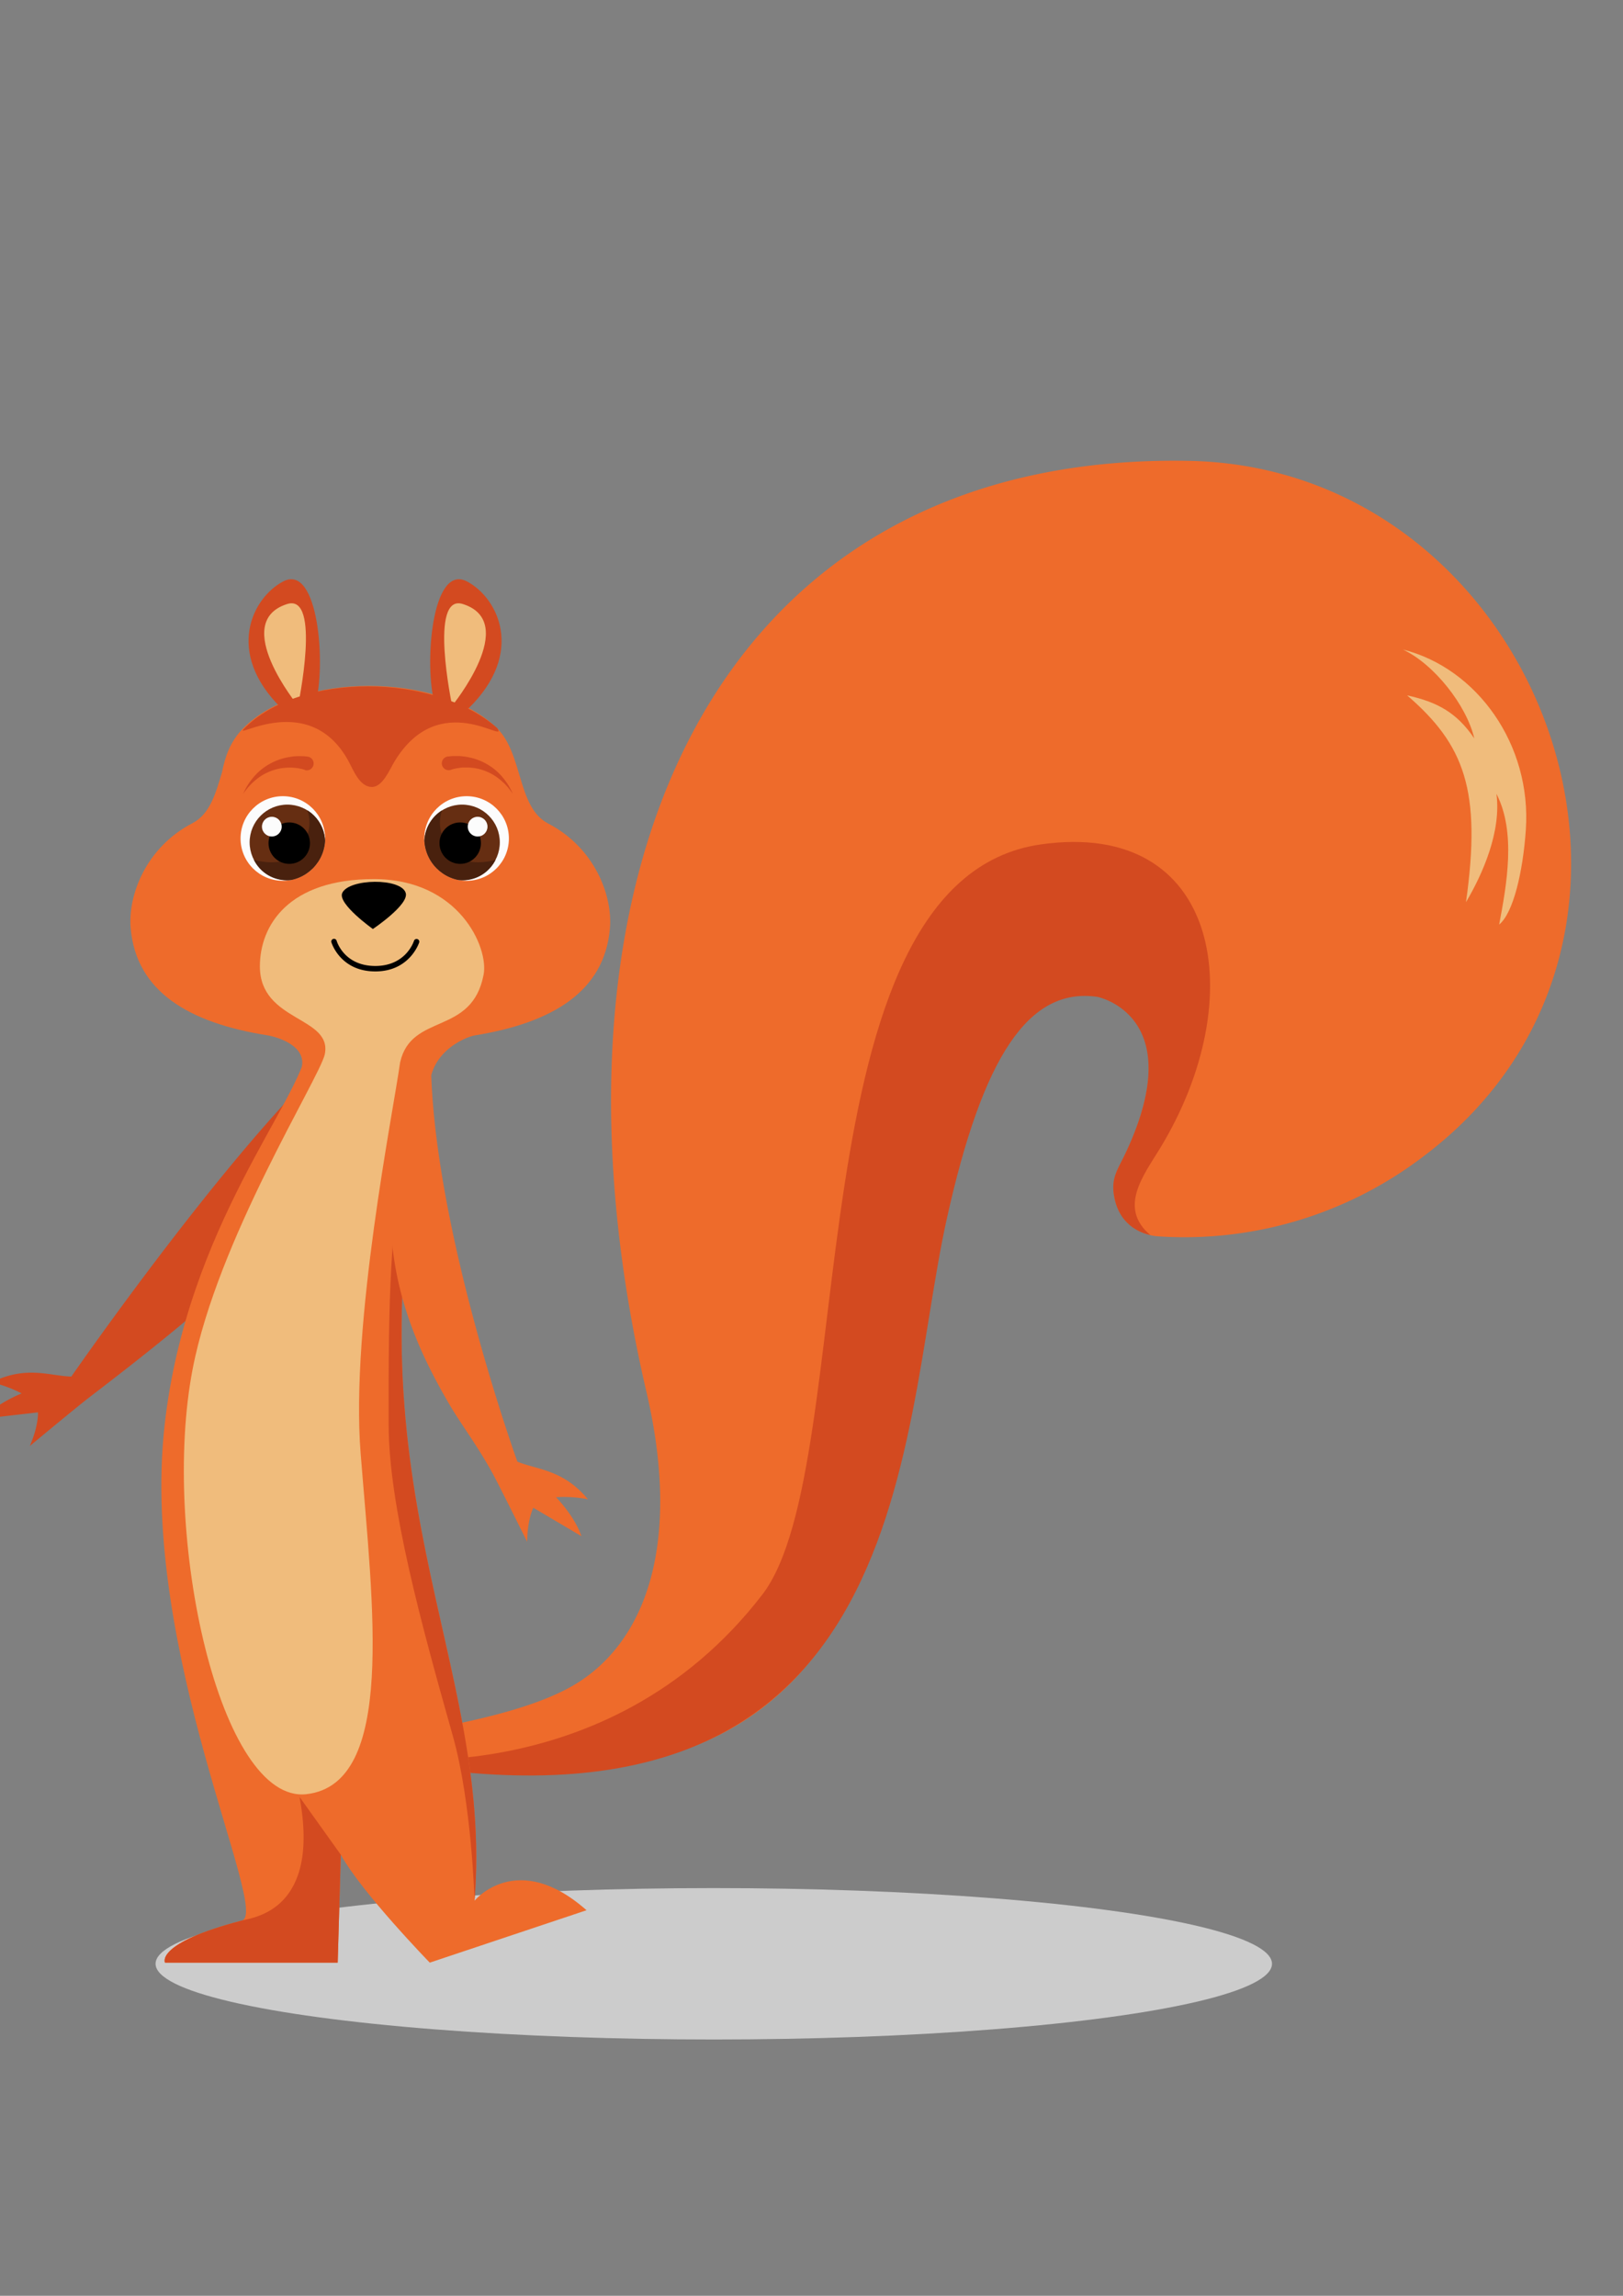<svg xmlns="http://www.w3.org/2000/svg" xmlns:xlink="http://www.w3.org/1999/xlink" viewBox="0 0 595.28 841.89"><rect x="0" y="0" width="595.28" height="841.89" fill="#808080" stroke="none"/><defs><style>.cls-1{fill:none;}.cls-2{fill:#ccc;}.cls-3{fill:#ee6b2b;}.cls-11,.cls-3,.cls-4,.cls-5,.cls-9{fill-rule:evenodd;}.cls-12,.cls-4{fill:#d34a20;}.cls-5{fill:#f0bc7c;}.cls-6{fill:#fcfcfc;}.cls-7{clip-path:url(#clip-path);}.cls-8{fill:#662e12;}.cls-9{fill:#49210e;}.cls-10{clip-path:url(#clip-path-2);}</style><clipPath id="clip-path"><circle class="cls-1" cx="103.74" cy="307.48" r="15.51"/></clipPath><clipPath id="clip-path-2"><circle class="cls-1" cx="171.14" cy="307.48" r="15.51"/></clipPath></defs><g id="Shadow"><ellipse class="cls-2" cx="261.8" cy="720.14" rx="204.74" ry="27.76"/></g><g id="Squirrel"><path class="cls-3" d="M212.5,616.69c-25.5,16.54-80.71,19.19-80.12,24.53,1,9.35,72.9,9.3,94.61,6.21C332.18,632.49,332.26,513.08,347,446.6c13.17-59.51,30.69-88.59,55.31-81.53,27.24,7.82,20.88,38.75,8.16,62.63a17.53,17.53,0,0,0,14.4,25.69A144.55,144.55,0,0,0,522.16,424c107.34-80.9,42.56-252.75-86.25-255C260.74,165.84,193.26,322.38,237.1,510.42,249.92,565.4,237.1,600.74,212.5,616.69Z"/><path class="cls-4" d="M132.63,644.23c203,41.42,196.35-114.68,214.6-197.13,13.17-59.51,30-85.25,55.31-81.53,0,0,33.72,6.67,10.67,56.48-3.13,6.77-5.64,9.47-4.68,16,1.32,9,7,13.4,13.4,14.88-11.82-10-2.63-21.74,3.43-31.64,33.81-55.31,22.3-121.06-43.66-111.63-92.18,13.18-65.56,227.67-102.12,275.12C222.07,659.43,132.63,644.23,132.63,644.23Z"/><path class="cls-5" d="M559.64,304.33c2.16-31.25-17.88-59.29-45.09-66.15,11.38,5.33,23.36,20.43,26.18,32.59-6.44-9.46-13.53-13.33-24.62-15.77,21,18.13,27.35,34.78,21.58,75.84,6.11-10.35,13-25.85,11.17-39.74,7.28,14.07,3.75,33.35,1,47.94C555.07,334.8,558.59,319.59,559.64,304.33Z"/><path class="cls-4" d="M13.93,517.93s.3,4.75-3,12.33c0,0,17.4-14.42,21.28-17.41,9.38-7.25,60.93-46.18,71.57-63.59,24.34-39.78,4.23-48.54,4.23-48.54C70.77,440.38,26.16,504.8,26.16,504.8c-7.9-.2-16.57-4.2-29.23,2.13a46,46,0,0,1,11,4.06s-8.78,3.36-14.34,9.27Z"/><path class="cls-3" d="M157.74,402.18C124.69,543.79,181.15,607.93,174.05,697c0,0,15.58-19,41.08,3.5l-57.5,19.22S132.63,694,125,680.14l-1.14,39.57H60.51s-3.73-7.1,28.17-15.42c10.71-2.79-37.56-98.86-28.31-181.61,8.2-73.37,50.36-119.51,52.34-138.75"/><path class="cls-4" d="M125,680.14l-1.14,39.57H60.51s-3.73-7.1,28.17-15.42c4.58-1.19,28.91-3.86,21.17-45.36"/><path class="cls-4" d="M157.74,402.18C124.69,543.79,181.15,607.93,174.05,697c0,0-1-35.82-8-60.56-11.45-40.53-23.42-84.16-23.5-113.75-.13-49.38.59-68.89,6.33-108.84"/><path class="cls-3" d="M195.62,552.91s-2.21,4.22-2.26,12.5c0,0-10.06-20.25-12.39-24.56-5.64-10.43-11.69-18.28-16-25.6-10.67-18.13-18.08-35.57-20.75-55.79-6.11-46.24,13.95-65.16,13.95-65.16C160.34,454.57,189.76,536,189.76,536c7.3,3,16.85,2.87,25.86,13.79a46.43,46.43,0,0,0-11.7-.75s6.66,6.64,9.34,14.29Z"/><path class="cls-3" d="M157.74,402.18c-2.1-15.75,12.81-21.9,16.42-22.49,28.35-4.6,47.46-16,49.53-39.06,1.12-12.4-5.77-29.89-22.61-38.62-11.54-6-9.12-25.7-19-35.18-21.16-20.26-72.41-20.63-92.92.28-4.92,5-6.65,10.71-7.74,16.14C79.08,291,77,298.56,70.55,301.89c-16.84,8.74-23.73,26.23-22.61,38.63,2.09,23.16,21.4,34.57,50,39.12,3.88.62,14.36,3.8,12.77,11.57"/><path class="cls-4" d="M103.3,259.8c-20.9-20.45-10.82-40.58.54-46.57,13-6.83,15.84,31,11.81,45"/><path class="cls-5" d="M109.3,258.8s-25-30.6-4-37.29C118,217.48,109.3,258.8,109.3,258.8Z"/><path class="cls-4" d="M171.82,259.8c20.91-20.45,10.83-40.58-.53-46.57-13-6.83-15.84,31-11.81,45"/><path class="cls-5" d="M165.83,258.8s25-30.6,3.95-37.29C157.14,217.48,165.83,258.8,165.83,258.8Z"/><path class="cls-5" d="M137.13,322.37c-31.26,0-41.81,16.93-41.81,32,0,20.49,26.76,18.27,23.79,32.33-2.17,9.05-39.31,67.83-48.46,115.37C58.91,563,80.7,661.69,112.5,657.93c32.72-3.87,24.26-68.44,19.77-125-3.76-47.47,11.94-125,14.48-143.33,4.14-18.38,26.38-9.62,30.64-32.26C179.24,347.45,168.39,322.37,137.13,322.37Z"/><path class="cls-4" d="M182.37,267c-23-20.25-72.41-20.63-92.92.28-4.27,4.34,24.25-14.66,38.54,12.15,1.71,3.19,4,9.18,8.44,9.16,3.91,0,6.5-6.4,8.15-9.16C161.18,251.72,186.69,273.48,182.37,267Z"/><circle class="cls-6" cx="103.74" cy="307.48" r="15.51"/><g class="cls-7"><circle class="cls-8" cx="105.4" cy="308.9" r="13.84"/><path class="cls-9" d="M112.69,297.13a13.81,13.81,0,0,1,6.21,8.71c1.68,7.46-3.07,14.54-10.45,16.55a13.39,13.39,0,0,1-15.32-7.08s10.63,3.29,15.9-2.76C116.11,304.43,112.69,297.13,112.69,297.13Z"/></g><circle cx="106.09" cy="309.19" r="7.6"/><circle class="cls-6" cx="99.7" cy="303.14" r="3.62"/><circle class="cls-6" cx="171.14" cy="307.48" r="15.51"/><g class="cls-10"><circle class="cls-8" cx="169.48" cy="308.9" r="13.84"/><path class="cls-9" d="M162.19,297.13a13.78,13.78,0,0,0-6.21,8.71c-1.69,7.46,3.07,14.54,10.44,16.55a13.4,13.4,0,0,0,15.33-7.08s-10.63,3.29-15.91-2.76C158.76,304.43,162.19,297.13,162.19,297.13Z"/></g><circle cx="168.79" cy="309.19" r="7.6"/><circle class="cls-6" cx="175.18" cy="303.14" r="3.62"/><path class="cls-11" d="M125.53,327.46c2.43-5.29,21.61-5.62,23.28,0,1.29,4.28-12.05,13.21-12.05,13.21S123.72,331.39,125.53,327.46Z"/><path class="cls-12" d="M164.43,277.42a15.84,15.84,0,0,1,2-.17c.64,0,1.28,0,1.91,0s1.26.11,1.89.17,1.24.19,1.85.32a21.75,21.75,0,0,1,6.9,2.71,20.74,20.74,0,0,1,5.45,4.7,24.83,24.83,0,0,1,2.06,2.85c.61,1,1.1,2.07,1.64,3.08-.73-.91-1.38-1.86-2.14-2.7a22.6,22.6,0,0,0-2.45-2.35,19,19,0,0,0-5.66-3.34,18.64,18.64,0,0,0-6.27-1.23c-.53,0-1.06,0-1.58,0s-1.05.07-1.56.14-1,.15-1.53.26a10.69,10.69,0,0,0-1.35.36,2.52,2.52,0,1,1-1.77-4.71,2.72,2.72,0,0,1,.49-.13Z"/><path class="cls-12" d="M111.67,282.27a11.17,11.17,0,0,0-1.35-.36c-.5-.11-1-.19-1.53-.26s-1-.1-1.56-.14-1.06,0-1.58,0a18.64,18.64,0,0,0-6.27,1.23,19,19,0,0,0-5.67,3.34,22.51,22.51,0,0,0-2.44,2.35c-.77.84-1.42,1.79-2.14,2.7.54-1,1-2.08,1.64-3.08a22.63,22.63,0,0,1,2.06-2.85,20.74,20.74,0,0,1,5.45-4.7,21.79,21.79,0,0,1,6.89-2.71c.62-.13,1.24-.21,1.86-.32s1.25-.14,1.88-.17,1.27,0,1.92,0a16.13,16.13,0,0,1,2,.17h.06a2.52,2.52,0,0,1-.77,5A2.63,2.63,0,0,1,111.67,282.27Z"/><path d="M137.66,356.23c-12.91,0-16.08-10.58-16.11-10.68a1,1,0,0,1,.68-1.24,1,1,0,0,1,1.24.68c.11.38,2.83,9.24,14.19,9.24,11.18,0,14.07-8.88,14.19-9.25a1,1,0,0,1,1.91.58C153.73,345.67,150.35,356.23,137.66,356.23Z"/></g></svg>